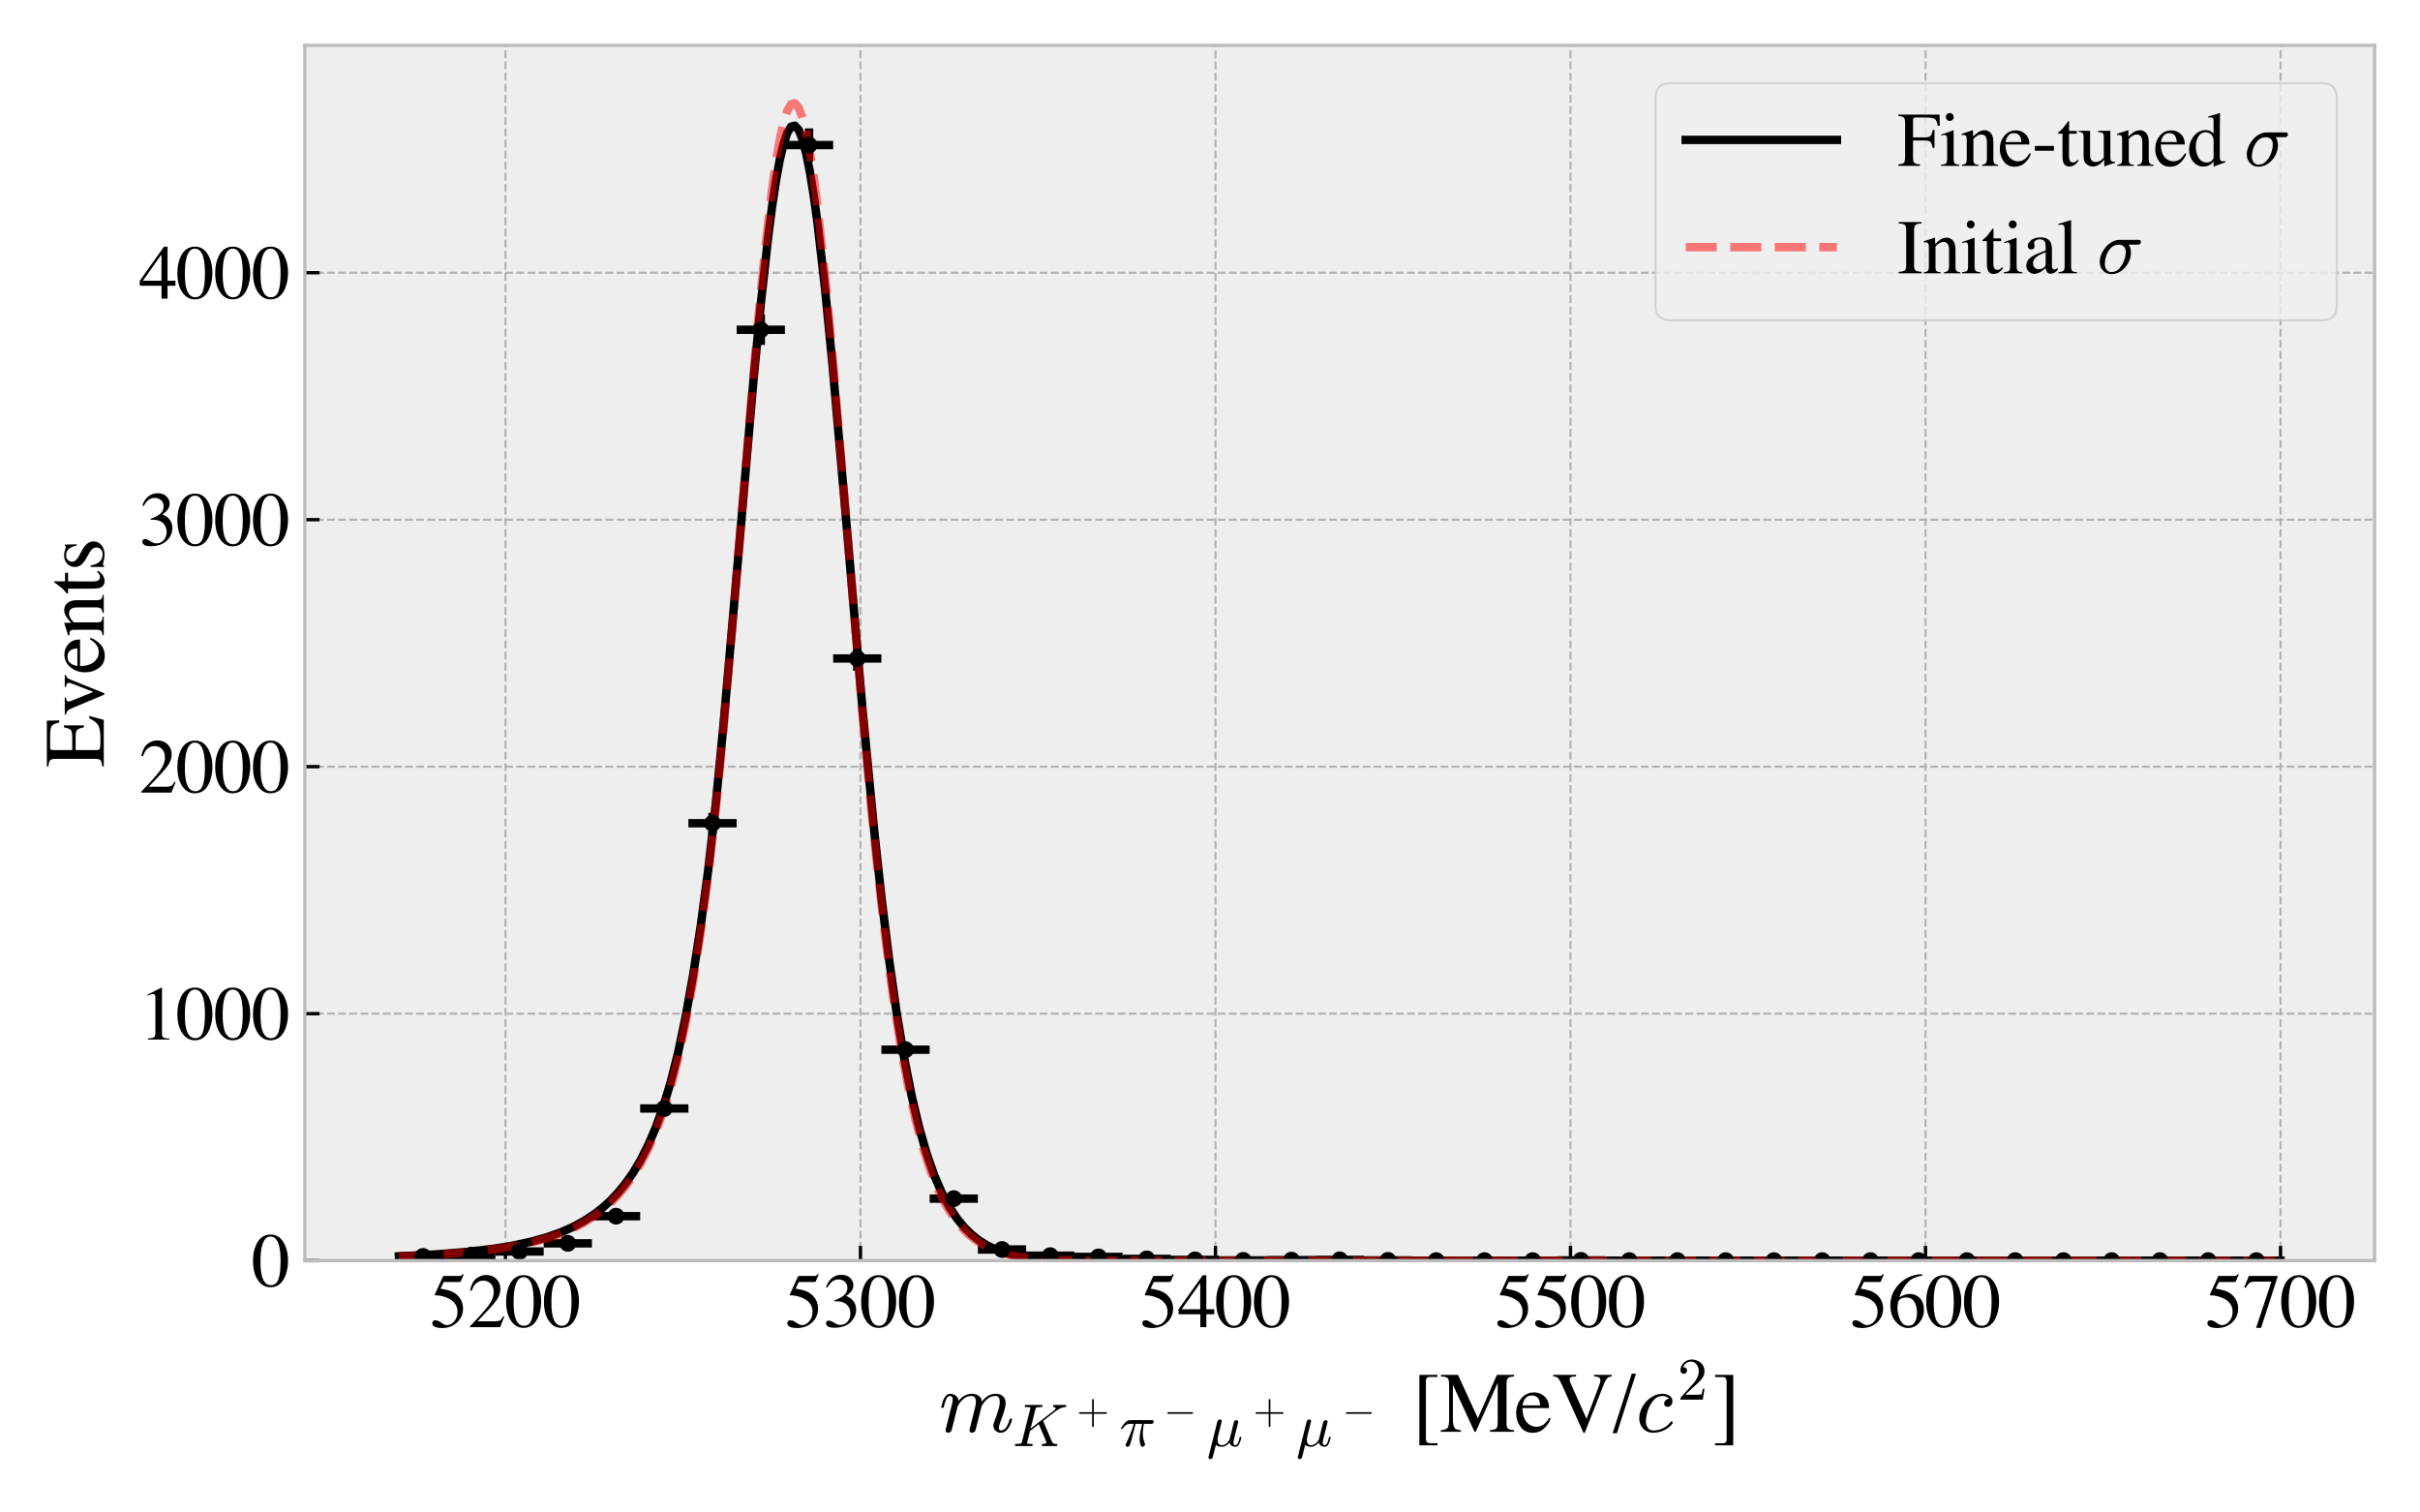 <?xml version="1.0" encoding="utf-8" standalone="no"?>
<!DOCTYPE svg PUBLIC "-//W3C//DTD SVG 1.1//EN"
  "http://www.w3.org/Graphics/SVG/1.1/DTD/svg11.dtd">
<svg xmlns:xlink="http://www.w3.org/1999/xlink" width="576pt" height="360pt" viewBox="0 0 576 360" xmlns="http://www.w3.org/2000/svg" version="1.1">
 <defs>
  <style type="text/css">*{stroke-linejoin: round; stroke-linecap: butt}</style>
 </defs>
 <g id="figure_1">
  <g id="patch_1">
   <path d="M 0 360 
L 576 360 
L 576 0 
L 0 0 
z
" style="fill: #ffffff"/>
  </g>
  <g id="axes_1">
   <g id="patch_2">
    <path d="M 72.559 300.053 
L 565.2 300.053 
L 565.2 10.8 
L 72.559 10.8 
z
" style="fill: #eeeeee"/>
   </g>
   <g id="patch_3">
    <path d="M 100.693 300.053 
L 100.693 300.053 
L 100.693 299.053 
L 100.693 299.053 
z
" clip-path="url(#p2fd7cdeed3)" style="fill: #348abd"/>
   </g>
   <g id="patch_4">
    <path d="M 112.177 300.053 
L 112.177 300.053 
L 112.177 298.759 
L 112.177 298.759 
z
" clip-path="url(#p2fd7cdeed3)" style="fill: #348abd"/>
   </g>
   <g id="patch_5">
    <path d="M 123.66 300.053 
L 123.66 300.053 
L 123.66 297.878 
L 123.66 297.878 
z
" clip-path="url(#p2fd7cdeed3)" style="fill: #348abd"/>
   </g>
   <g id="patch_6">
    <path d="M 135.144 300.053 
L 135.144 300.053 
L 135.144 295.938 
L 135.144 295.938 
z
" clip-path="url(#p2fd7cdeed3)" style="fill: #348abd"/>
   </g>
   <g id="patch_7">
    <path d="M 146.627 300.053 
L 146.627 300.053 
L 146.627 289.472 
L 146.627 289.472 
z
" clip-path="url(#p2fd7cdeed3)" style="fill: #348abd"/>
   </g>
   <g id="patch_8">
    <path d="M 158.111 300.053 
L 158.111 300.053 
L 158.111 263.842 
L 158.111 263.842 
z
" clip-path="url(#p2fd7cdeed3)" style="fill: #348abd"/>
   </g>
   <g id="patch_9">
    <path d="M 169.594 300.053 
L 169.594 300.053 
L 169.594 195.946 
L 169.594 195.946 
z
" clip-path="url(#p2fd7cdeed3)" style="fill: #348abd"/>
   </g>
   <g id="patch_10">
    <path d="M 181.078 300.053 
L 181.078 300.053 
L 181.078 78.495 
L 181.078 78.495 
z
" clip-path="url(#p2fd7cdeed3)" style="fill: #348abd"/>
   </g>
   <g id="patch_11">
    <path d="M 192.561 300.053 
L 192.561 300.053 
L 192.561 34.524 
L 192.561 34.524 
z
" clip-path="url(#p2fd7cdeed3)" style="fill: #348abd"/>
   </g>
   <g id="patch_12">
    <path d="M 204.045 300.053 
L 204.045 300.053 
L 204.045 156.737 
L 204.045 156.737 
z
" clip-path="url(#p2fd7cdeed3)" style="fill: #348abd"/>
   </g>
   <g id="patch_13">
    <path d="M 215.528 300.053 
L 215.528 300.053 
L 215.528 249.851 
L 215.528 249.851 
z
" clip-path="url(#p2fd7cdeed3)" style="fill: #348abd"/>
   </g>
   <g id="patch_14">
    <path d="M 227.012 300.053 
L 227.012 300.053 
L 227.012 285.298 
L 227.012 285.298 
z
" clip-path="url(#p2fd7cdeed3)" style="fill: #348abd"/>
   </g>
   <g id="patch_15">
    <path d="M 238.495 300.053 
L 238.495 300.053 
L 238.495 297.407 
L 238.495 297.407 
z
" clip-path="url(#p2fd7cdeed3)" style="fill: #348abd"/>
   </g>
   <g id="patch_16">
    <path d="M 249.979 300.053 
L 249.979 300.053 
L 249.979 298.877 
L 249.979 298.877 
z
" clip-path="url(#p2fd7cdeed3)" style="fill: #348abd"/>
   </g>
   <g id="patch_17">
    <path d="M 261.462 300.053 
L 261.462 300.053 
L 261.462 299.171 
L 261.462 299.171 
z
" clip-path="url(#p2fd7cdeed3)" style="fill: #348abd"/>
   </g>
   <g id="patch_18">
    <path d="M 272.945 300.053 
L 272.945 300.053 
L 272.945 299.641 
L 272.945 299.641 
z
" clip-path="url(#p2fd7cdeed3)" style="fill: #348abd"/>
   </g>
   <g id="patch_19">
    <path d="M 284.429 300.053 
L 284.429 300.053 
L 284.429 299.876 
L 284.429 299.876 
z
" clip-path="url(#p2fd7cdeed3)" style="fill: #348abd"/>
   </g>
   <g id="patch_20">
    <path d="M 295.912 300.053 
L 295.912 300.053 
L 295.912 299.994 
L 295.912 299.994 
z
" clip-path="url(#p2fd7cdeed3)" style="fill: #348abd"/>
   </g>
   <g id="patch_21">
    <path d="M 307.396 300.053 
L 307.396 300.053 
L 307.396 299.935 
L 307.396 299.935 
z
" clip-path="url(#p2fd7cdeed3)" style="fill: #348abd"/>
   </g>
   <g id="patch_22">
    <path d="M 318.879 300.053 
L 318.879 300.053 
L 318.879 299.876 
L 318.879 299.876 
z
" clip-path="url(#p2fd7cdeed3)" style="fill: #348abd"/>
   </g>
   <g id="patch_23">
    <path d="M 330.363 300.053 
L 330.363 300.053 
L 330.363 299.994 
L 330.363 299.994 
z
" clip-path="url(#p2fd7cdeed3)" style="fill: #348abd"/>
   </g>
   <g id="patch_24">
    <path d="M 341.846 300.053 
L 341.846 300.053 
L 341.846 300.053 
L 341.846 300.053 
z
" clip-path="url(#p2fd7cdeed3)" style="fill: #348abd"/>
   </g>
   <g id="patch_25">
    <path d="M 353.33 300.053 
L 353.33 300.053 
L 353.33 300.053 
L 353.33 300.053 
z
" clip-path="url(#p2fd7cdeed3)" style="fill: #348abd"/>
   </g>
   <g id="patch_26">
    <path d="M 364.813 300.053 
L 364.813 300.053 
L 364.813 300.053 
L 364.813 300.053 
z
" clip-path="url(#p2fd7cdeed3)" style="fill: #348abd"/>
   </g>
   <g id="patch_27">
    <path d="M 376.297 300.053 
L 376.297 300.053 
L 376.297 299.994 
L 376.297 299.994 
z
" clip-path="url(#p2fd7cdeed3)" style="fill: #348abd"/>
   </g>
   <g id="patch_28">
    <path d="M 387.78 300.053 
L 387.78 300.053 
L 387.78 300.053 
L 387.78 300.053 
z
" clip-path="url(#p2fd7cdeed3)" style="fill: #348abd"/>
   </g>
   <g id="patch_29">
    <path d="M 399.264 300.053 
L 399.264 300.053 
L 399.264 300.053 
L 399.264 300.053 
z
" clip-path="url(#p2fd7cdeed3)" style="fill: #348abd"/>
   </g>
   <g id="patch_30">
    <path d="M 410.747 300.053 
L 410.747 300.053 
L 410.747 300.053 
L 410.747 300.053 
z
" clip-path="url(#p2fd7cdeed3)" style="fill: #348abd"/>
   </g>
   <g id="patch_31">
    <path d="M 422.231 300.053 
L 422.231 300.053 
L 422.231 300.053 
L 422.231 300.053 
z
" clip-path="url(#p2fd7cdeed3)" style="fill: #348abd"/>
   </g>
   <g id="patch_32">
    <path d="M 433.714 300.053 
L 433.714 300.053 
L 433.714 300.053 
L 433.714 300.053 
z
" clip-path="url(#p2fd7cdeed3)" style="fill: #348abd"/>
   </g>
   <g id="patch_33">
    <path d="M 445.198 300.053 
L 445.198 300.053 
L 445.198 300.053 
L 445.198 300.053 
z
" clip-path="url(#p2fd7cdeed3)" style="fill: #348abd"/>
   </g>
   <g id="patch_34">
    <path d="M 456.681 300.053 
L 456.681 300.053 
L 456.681 300.053 
L 456.681 300.053 
z
" clip-path="url(#p2fd7cdeed3)" style="fill: #348abd"/>
   </g>
   <g id="patch_35">
    <path d="M 468.165 300.053 
L 468.165 300.053 
L 468.165 300.053 
L 468.165 300.053 
z
" clip-path="url(#p2fd7cdeed3)" style="fill: #348abd"/>
   </g>
   <g id="patch_36">
    <path d="M 479.648 300.053 
L 479.648 300.053 
L 479.648 300.053 
L 479.648 300.053 
z
" clip-path="url(#p2fd7cdeed3)" style="fill: #348abd"/>
   </g>
   <g id="patch_37">
    <path d="M 491.132 300.053 
L 491.132 300.053 
L 491.132 300.053 
L 491.132 300.053 
z
" clip-path="url(#p2fd7cdeed3)" style="fill: #348abd"/>
   </g>
   <g id="patch_38">
    <path d="M 502.615 300.053 
L 502.615 300.053 
L 502.615 300.053 
L 502.615 300.053 
z
" clip-path="url(#p2fd7cdeed3)" style="fill: #348abd"/>
   </g>
   <g id="patch_39">
    <path d="M 514.099 300.053 
L 514.099 300.053 
L 514.099 300.053 
L 514.099 300.053 
z
" clip-path="url(#p2fd7cdeed3)" style="fill: #348abd"/>
   </g>
   <g id="patch_40">
    <path d="M 525.582 300.053 
L 525.582 300.053 
L 525.582 300.053 
L 525.582 300.053 
z
" clip-path="url(#p2fd7cdeed3)" style="fill: #348abd"/>
   </g>
   <g id="patch_41">
    <path d="M 537.065 300.053 
L 537.065 300.053 
L 537.065 300.053 
L 537.065 300.053 
z
" clip-path="url(#p2fd7cdeed3)" style="fill: #348abd"/>
   </g>
   <g id="matplotlib.axis_1">
    <g id="xtick_1">
     <g id="line2d_1">
      <path d="M 120.302 300.053 
L 120.302 10.8 
" clip-path="url(#p2fd7cdeed3)" style="fill: none; stroke-dasharray: 1.85,0.8; stroke-dashoffset: 0; stroke: #b2b2b2; stroke-width: 0.5"/>
     </g>
     <g id="line2d_2">
      <defs>
       <path id="mb745b18970" d="M 0 0 
L 0 -3.5 
" style="stroke: #000000; stroke-width: 0.8"/>
      </defs>
      <g>
       <use xlink:href="#mb745b18970" x="120.302" y="300.053" style="stroke: #000000; stroke-width: 0.8"/>
      </g>
     </g>
     <g id="text_1">
      <!-- 5200 -->
      <g transform="translate(102.302 315.894)scale(0.18 -0.18)">
       <defs>
        <path id="Times-Roman-35" d="M 478 572 
Q 656 572 945 370 
Q 1234 169 1391 169 
Q 1750 169 2019 486 
Q 2288 803 2288 1266 
Q 2288 2075 1425 2431 
Q 947 2628 534 2628 
Q 466 2628 448 2633 
Q 431 2638 406 2666 
Q 413 2691 417 2708 
Q 422 2725 428 2741 
L 1109 4234 
L 2450 4234 
Q 2550 4234 2604 4268 
Q 2659 4303 2747 4397 
L 2797 4353 
L 2553 3775 
Q 2541 3747 2484 3739 
Q 2428 3731 2363 3731 
L 1153 3731 
L 888 3184 
Q 1400 3097 1638 3019 
Q 2028 2888 2291 2631 
Q 2516 2409 2631 2132 
Q 2747 1856 2747 1547 
Q 2747 856 2255 393 
Q 1763 -69 1009 -69 
Q 703 -69 516 -9 
Q 203 88 203 338 
Q 203 431 270 501 
Q 338 572 478 572 
z
" transform="scale(0.016)"/>
        <path id="Times-Roman-32" d="M 191 72 
Q 1334 1259 1743 1815 
Q 2153 2372 2153 2900 
Q 2153 3363 1903 3605 
Q 1653 3847 1306 3847 
Q 878 3847 613 3534 
Q 466 3363 331 3006 
L 197 3034 
Q 353 3753 726 4033 
Q 1100 4313 1528 4313 
Q 2056 4313 2382 3980 
Q 2709 3647 2709 3166 
Q 2709 2653 2356 2178 
Q 2003 1703 822 488 
L 2256 488 
Q 2556 488 2678 559 
Q 2800 631 2953 909 
L 3034 872 
L 2688 0 
L 191 0 
L 191 72 
z
" transform="scale(0.016)"/>
        <path id="Times-Roman-30" d="M 1531 116 
Q 1991 116 2162 619 
Q 2334 1122 2334 2075 
Q 2334 2834 2231 3288 
Q 2038 4131 1506 4131 
Q 975 4131 778 3263 
Q 675 2800 675 2044 
Q 675 1334 781 909 
Q 981 116 1531 116 
z
M 1522 4300 
Q 2241 4300 2638 3547 
Q 2953 2938 2953 2147 
Q 2953 1525 2759 975 
Q 2394 -59 1494 -59 
Q 878 -59 481 500 
Q 56 1097 56 2122 
Q 56 2928 341 3509 
Q 725 4300 1522 4300 
z
" transform="scale(0.016)"/>
       </defs>
       <use xlink:href="#Times-Roman-35"/>
       <use xlink:href="#Times-Roman-32" x="50"/>
       <use xlink:href="#Times-Roman-30" x="100"/>
       <use xlink:href="#Times-Roman-30" x="150"/>
      </g>
     </g>
    </g>
    <g id="xtick_2">
     <g id="line2d_3">
      <path d="M 204.803 300.053 
L 204.803 10.8 
" clip-path="url(#p2fd7cdeed3)" style="fill: none; stroke-dasharray: 1.85,0.8; stroke-dashoffset: 0; stroke: #b2b2b2; stroke-width: 0.5"/>
     </g>
     <g id="line2d_4">
      <g>
       <use xlink:href="#mb745b18970" x="204.803" y="300.053" style="stroke: #000000; stroke-width: 0.8"/>
      </g>
     </g>
     <g id="text_2">
      <!-- 5300 -->
      <g transform="translate(186.803 315.894)scale(0.18 -0.18)">
       <defs>
        <path id="Times-Roman-33" d="M 497 544 
Q 669 544 951 366 
Q 1234 188 1431 188 
Q 1869 188 2081 483 
Q 2294 778 2294 1125 
Q 2294 1459 2122 1713 
Q 1831 2141 1141 2141 
Q 1100 2141 1062 2139 
Q 1025 2138 975 2131 
L 969 2213 
Q 1469 2394 1756 2628 
Q 2044 2863 2044 3247 
Q 2044 3588 1817 3766 
Q 1591 3944 1300 3944 
Q 956 3944 694 3691 
Q 550 3553 384 3266 
L 288 3288 
Q 413 3763 753 4047 
Q 1094 4331 1541 4331 
Q 2019 4331 2280 4068 
Q 2541 3806 2541 3463 
Q 2541 3159 2325 2906 
Q 2203 2763 1947 2584 
Q 2247 2456 2428 2284 
Q 2769 1956 2769 1453 
Q 2769 859 2301 406 
Q 1834 -47 972 -47 
Q 588 -47 433 67 
Q 278 181 278 313 
Q 278 394 329 469 
Q 381 544 497 544 
z
" transform="scale(0.016)"/>
       </defs>
       <use xlink:href="#Times-Roman-35"/>
       <use xlink:href="#Times-Roman-33" x="50"/>
       <use xlink:href="#Times-Roman-30" x="100"/>
       <use xlink:href="#Times-Roman-30" x="150"/>
      </g>
     </g>
    </g>
    <g id="xtick_3">
     <g id="line2d_5">
      <path d="M 289.304 300.053 
L 289.304 10.8 
" clip-path="url(#p2fd7cdeed3)" style="fill: none; stroke-dasharray: 1.85,0.8; stroke-dashoffset: 0; stroke: #b2b2b2; stroke-width: 0.5"/>
     </g>
     <g id="line2d_6">
      <g>
       <use xlink:href="#mb745b18970" x="289.304" y="300.053" style="stroke: #000000; stroke-width: 0.8"/>
      </g>
     </g>
     <g id="text_3">
      <!-- 5400 -->
      <g transform="translate(271.304 315.894)scale(0.18 -0.18)">
       <defs>
        <path id="Times-Roman-34" d="M 1866 3650 
L 331 1481 
L 1866 1481 
L 1866 3650 
z
M 2072 4294 
L 2369 4294 
L 2369 1481 
L 3022 1481 
L 3022 1066 
L 2369 1066 
L 2369 0 
L 1872 0 
L 1872 1066 
L 72 1066 
L 72 1481 
L 2072 4294 
z
" transform="scale(0.016)"/>
       </defs>
       <use xlink:href="#Times-Roman-35"/>
       <use xlink:href="#Times-Roman-34" x="50"/>
       <use xlink:href="#Times-Roman-30" x="100"/>
       <use xlink:href="#Times-Roman-30" x="150"/>
      </g>
     </g>
    </g>
    <g id="xtick_4">
     <g id="line2d_7">
      <path d="M 373.805 300.053 
L 373.805 10.8 
" clip-path="url(#p2fd7cdeed3)" style="fill: none; stroke-dasharray: 1.85,0.8; stroke-dashoffset: 0; stroke: #b2b2b2; stroke-width: 0.5"/>
     </g>
     <g id="line2d_8">
      <g>
       <use xlink:href="#mb745b18970" x="373.805" y="300.053" style="stroke: #000000; stroke-width: 0.8"/>
      </g>
     </g>
     <g id="text_4">
      <!-- 5500 -->
      <g transform="translate(355.805 315.894)scale(0.18 -0.18)">
       <use xlink:href="#Times-Roman-35"/>
       <use xlink:href="#Times-Roman-35" x="50"/>
       <use xlink:href="#Times-Roman-30" x="100"/>
       <use xlink:href="#Times-Roman-30" x="150"/>
      </g>
     </g>
    </g>
    <g id="xtick_5">
     <g id="line2d_9">
      <path d="M 458.306 300.053 
L 458.306 10.8 
" clip-path="url(#p2fd7cdeed3)" style="fill: none; stroke-dasharray: 1.85,0.8; stroke-dashoffset: 0; stroke: #b2b2b2; stroke-width: 0.5"/>
     </g>
     <g id="line2d_10">
      <g>
       <use xlink:href="#mb745b18970" x="458.306" y="300.053" style="stroke: #000000; stroke-width: 0.8"/>
      </g>
     </g>
     <g id="text_5">
      <!-- 5600 -->
      <g transform="translate(440.306 315.894)scale(0.18 -0.18)">
       <defs>
        <path id="Times-Roman-36" d="M 2994 1422 
Q 2994 850 2626 390 
Q 2259 -69 1672 -69 
Q 1122 -69 670 447 
Q 219 963 219 1819 
Q 219 2922 1094 3713 
Q 1875 4375 2850 4375 
L 2866 4272 
Q 2475 4200 2192 4076 
Q 1909 3953 1688 3731 
Q 1459 3506 1259 3159 
Q 1059 2813 984 2472 
Q 1178 2591 1319 2647 
Q 1569 2747 1822 2747 
Q 2319 2747 2656 2403 
Q 2994 2059 2994 1422 
z
M 2422 1181 
Q 2422 1597 2291 1919 
Q 2072 2456 1547 2456 
Q 1063 2456 903 2169 
Q 809 2000 809 1606 
Q 809 1097 1026 609 
Q 1244 122 1713 122 
Q 2084 122 2253 439 
Q 2422 756 2422 1181 
z
" transform="scale(0.016)"/>
       </defs>
       <use xlink:href="#Times-Roman-35"/>
       <use xlink:href="#Times-Roman-36" x="50"/>
       <use xlink:href="#Times-Roman-30" x="100"/>
       <use xlink:href="#Times-Roman-30" x="150"/>
      </g>
     </g>
    </g>
    <g id="xtick_6">
     <g id="line2d_11">
      <path d="M 542.807 300.053 
L 542.807 10.8 
" clip-path="url(#p2fd7cdeed3)" style="fill: none; stroke-dasharray: 1.85,0.8; stroke-dashoffset: 0; stroke: #b2b2b2; stroke-width: 0.5"/>
     </g>
     <g id="line2d_12">
      <g>
       <use xlink:href="#mb745b18970" x="542.807" y="300.053" style="stroke: #000000; stroke-width: 0.8"/>
      </g>
     </g>
     <g id="text_6">
      <!-- 5700 -->
      <g transform="translate(524.807 315.894)scale(0.18 -0.18)">
       <defs>
        <path id="Times-Roman-37" d="M 2872 4234 
L 2872 4131 
L 1516 -59 
L 1103 -59 
L 2369 3763 
L 1006 3763 
Q 703 3763 570 3663 
Q 438 3563 234 3244 
L 125 3294 
Q 328 3794 376 3911 
Q 425 4028 503 4234 
L 2872 4234 
z
" transform="scale(0.016)"/>
       </defs>
       <use xlink:href="#Times-Roman-35"/>
       <use xlink:href="#Times-Roman-37" x="50"/>
       <use xlink:href="#Times-Roman-30" x="100"/>
       <use xlink:href="#Times-Roman-30" x="150"/>
      </g>
     </g>
    </g>
    <g id="text_7">
     <!-- $m_{K^+ \pi^- \mu^+ \mu^-}$ [MeV/$c^2$] -->
     <g transform="translate(223.479 340.815)scale(0.2 -0.2)">
      <defs>
       <path id="Cmmi10-6d" d="M 494 109 
Q 494 147 500 166 
L 978 2075 
Q 1025 2253 1025 2388 
Q 1025 2663 838 2663 
Q 638 2663 541 2423 
Q 444 2184 353 1819 
Q 353 1800 334 1789 
Q 316 1778 300 1778 
L 225 1778 
Q 203 1778 187 1801 
Q 172 1825 172 1844 
Q 241 2122 305 2315 
Q 369 2509 505 2668 
Q 641 2828 844 2828 
Q 1084 2828 1268 2676 
Q 1453 2525 1453 2291 
Q 1644 2541 1900 2684 
Q 2156 2828 2444 2828 
Q 2747 2828 2967 2673 
Q 3188 2519 3188 2234 
Q 3384 2513 3648 2670 
Q 3913 2828 4225 2828 
Q 4556 2828 4757 2648 
Q 4959 2469 4959 2138 
Q 4959 1875 4842 1503 
Q 4725 1131 4550 672 
Q 4459 450 4459 288 
Q 4459 97 4609 97 
Q 4859 97 5025 365 
Q 5191 634 5259 941 
Q 5278 978 5313 978 
L 5388 978 
Q 5413 978 5430 961 
Q 5447 944 5447 922 
Q 5447 916 5441 903 
Q 5353 541 5136 234 
Q 4919 -72 4594 -72 
Q 4369 -72 4209 83 
Q 4050 238 4050 459 
Q 4050 572 4103 709 
Q 4284 1191 4404 1569 
Q 4525 1947 4525 2234 
Q 4525 2413 4453 2538 
Q 4381 2663 4213 2663 
Q 3863 2663 3606 2448 
Q 3350 2234 3163 1881 
Q 3150 1819 3144 1784 
L 2731 141 
Q 2709 53 2632 -9 
Q 2556 -72 2463 -72 
Q 2388 -72 2330 -22 
Q 2272 28 2272 109 
Q 2272 147 2278 166 
L 2688 1797 
Q 2753 2059 2753 2234 
Q 2753 2413 2679 2538 
Q 2606 2663 2431 2663 
Q 2197 2663 2000 2559 
Q 1803 2456 1656 2286 
Q 1509 2116 1388 1881 
L 953 141 
Q 931 53 854 -9 
Q 778 -72 684 -72 
Q 606 -72 550 -22 
Q 494 28 494 109 
z
" transform="scale(0.016)"/>
       <path id="Cmmi10-4b" d="M 300 0 
Q 238 0 238 84 
Q 241 100 250 139 
Q 259 178 276 201 
Q 294 225 319 225 
Q 709 225 863 269 
Q 947 297 984 441 
L 1863 3956 
Q 1875 4019 1875 4044 
Q 1875 4113 1797 4122 
Q 1678 4147 1338 4147 
Q 1275 4147 1275 4231 
Q 1297 4313 1309 4342 
Q 1322 4372 1381 4372 
L 3103 4372 
Q 3169 4372 3169 4288 
Q 3166 4272 3156 4234 
Q 3147 4197 3131 4172 
Q 3116 4147 3084 4147 
Q 2694 4147 2541 4103 
Q 2456 4072 2419 3928 
L 1900 1856 
L 4409 3794 
Q 4416 3806 4489 3879 
Q 4563 3953 4563 4025 
Q 4563 4147 4347 4147 
Q 4281 4147 4281 4231 
Q 4294 4281 4301 4309 
Q 4309 4338 4329 4355 
Q 4350 4372 4391 4372 
L 5631 4372 
Q 5666 4372 5681 4347 
Q 5697 4322 5697 4288 
Q 5694 4272 5683 4231 
Q 5672 4191 5655 4169 
Q 5638 4147 5606 4147 
Q 5138 4147 4581 3713 
Q 4578 3709 4572 3707 
Q 4566 3706 4559 3704 
Q 4553 3703 4550 3700 
L 3231 2675 
L 4191 428 
Q 4278 288 4378 256 
Q 4478 225 4684 225 
Q 4750 225 4750 141 
Q 4731 66 4712 33 
Q 4694 0 4641 0 
L 3156 0 
Q 3097 0 3097 84 
Q 3106 150 3118 187 
Q 3131 225 3181 225 
Q 3344 225 3458 258 
Q 3572 291 3572 409 
Q 3572 453 3566 475 
L 2772 2322 
L 1838 1600 
L 1544 416 
Q 1528 338 1528 325 
Q 1528 259 1606 250 
Q 1728 225 2069 225 
Q 2131 225 2131 141 
Q 2109 50 2096 25 
Q 2084 0 2022 0 
L 300 0 
z
" transform="scale(0.016)"/>
       <path id="Cmr10-2b" d="M 481 1472 
Q 428 1472 393 1512 
Q 359 1553 359 1600 
Q 359 1647 393 1687 
Q 428 1728 481 1728 
L 2363 1728 
L 2363 3616 
Q 2363 3666 2400 3698 
Q 2438 3731 2491 3731 
Q 2538 3731 2578 3698 
Q 2619 3666 2619 3616 
L 2619 1728 
L 4500 1728 
Q 4547 1728 4581 1687 
Q 4616 1647 4616 1600 
Q 4616 1553 4581 1512 
Q 4547 1472 4500 1472 
L 2619 1472 
L 2619 -416 
Q 2619 -466 2578 -498 
Q 2538 -531 2491 -531 
Q 2438 -531 2400 -498 
Q 2363 -466 2363 -416 
L 2363 1472 
L 481 1472 
z
" transform="scale(0.016)"/>
       <path id="Cmmi10-bc" d="M 647 109 
Q 647 144 672 213 
Q 850 584 1004 942 
Q 1159 1300 1282 1639 
Q 1406 1978 1509 2363 
L 1100 2363 
Q 866 2363 662 2216 
Q 459 2069 325 1844 
Q 313 1819 288 1819 
L 213 1819 
Q 153 1819 153 1881 
Q 153 1894 166 1919 
Q 375 2275 614 2517 
Q 853 2759 1153 2759 
L 3475 2759 
Q 3541 2759 3587 2715 
Q 3634 2672 3634 2597 
Q 3634 2503 3567 2433 
Q 3500 2363 3406 2363 
L 2591 2363 
Q 2488 1859 2478 1381 
Q 2478 766 2694 269 
Q 2713 231 2713 191 
Q 2713 122 2672 62 
Q 2631 3 2567 -34 
Q 2503 -72 2431 -72 
Q 2263 -72 2200 203 
Q 2138 478 2138 738 
Q 2138 1103 2200 1442 
Q 2263 1781 2400 2363 
L 1703 2363 
Q 1197 313 1094 103 
Q 1003 -72 844 -72 
Q 766 -72 706 -20 
Q 647 31 647 109 
z
" transform="scale(0.016)"/>
       <path id="Cmsy10-a1" d="M 653 1472 
Q 600 1472 565 1512 
Q 531 1553 531 1600 
Q 531 1647 565 1687 
Q 600 1728 653 1728 
L 4325 1728 
Q 4375 1728 4408 1687 
Q 4441 1647 4441 1600 
Q 4441 1553 4408 1512 
Q 4375 1472 4325 1472 
L 653 1472 
z
" transform="scale(0.016)"/>
       <path id="Cmmi10-b9" d="M 178 -1203 
Q 178 -1166 184 -1153 
L 1125 2625 
Q 1153 2716 1226 2772 
Q 1300 2828 1394 2828 
Q 1475 2828 1531 2779 
Q 1588 2731 1588 2650 
Q 1588 2631 1586 2620 
Q 1584 2609 1581 2597 
L 1203 1100 
Q 1141 834 1141 641 
Q 1141 403 1253 250 
Q 1366 97 1594 97 
Q 2059 97 2413 678 
Q 2416 684 2417 687 
Q 2419 691 2419 697 
L 2881 2553 
Q 2903 2638 2981 2698 
Q 3059 2759 3150 2759 
Q 3225 2759 3283 2709 
Q 3341 2659 3341 2578 
Q 3341 2541 3334 2528 
L 2875 684 
Q 2828 503 2828 372 
Q 2828 97 3016 97 
Q 3216 97 3317 344 
Q 3419 591 3494 941 
Q 3506 978 3547 978 
L 3622 978 
Q 3647 978 3664 958 
Q 3681 938 3681 916 
Q 3569 469 3436 198 
Q 3303 -72 3003 -72 
Q 2791 -72 2627 50 
Q 2463 172 2413 378 
Q 2253 178 2039 53 
Q 1825 -72 1588 -72 
Q 1188 -72 959 116 
L 634 -1178 
Q 616 -1269 541 -1325 
Q 466 -1381 372 -1381 
Q 294 -1381 236 -1332 
Q 178 -1284 178 -1203 
z
" transform="scale(0.016)"/>
       <path id="Times-Roman-20" transform="scale(0.016)"/>
       <path id="Times-Roman-5b" d="M 563 4234 
L 1909 4234 
L 1909 4081 
L 1341 4081 
Q 1153 4081 1088 3963 
Q 1050 3900 1050 3791 
L 1050 -513 
Q 1050 -656 1091 -725 
Q 1159 -847 1363 -847 
L 1909 -847 
L 1909 -1009 
L 563 -1009 
L 563 4234 
z
" transform="scale(0.016)"/>
       <path id="Times-Roman-4d" d="M 72 116 
Q 469 156 581 295 
Q 694 434 694 941 
L 694 3541 
Q 694 3888 584 3992 
Q 475 4097 88 4116 
L 88 4234 
L 1353 4234 
L 2834 1006 
L 4250 4234 
L 5525 4234 
L 5525 4116 
Q 5169 4091 5066 3986 
Q 4963 3881 4963 3541 
L 4963 694 
Q 4963 344 5066 245 
Q 5169 147 5525 116 
L 5525 0 
L 3731 0 
L 3731 116 
Q 4119 147 4214 255 
Q 4309 363 4309 769 
L 4309 3644 
L 2672 0 
L 2584 0 
L 975 3494 
L 975 941 
Q 975 416 1128 256 
Q 1228 153 1575 116 
L 1575 0 
L 72 0 
L 72 116 
z
" transform="scale(0.016)"/>
       <path id="Times-Roman-65" d="M 1466 2931 
Q 1906 2931 2237 2626 
Q 2569 2322 2569 1763 
L 584 1763 
Q 616 1038 912 706 
Q 1209 375 1616 375 
Q 1944 375 2169 547 
Q 2394 719 2584 1034 
L 2694 997 
Q 2566 600 2214 262 
Q 1863 -75 1353 -75 
Q 766 -75 445 369 
Q 125 813 125 1391 
Q 125 2019 497 2475 
Q 869 2931 1466 2931 
z
M 1284 2703 
Q 928 2703 741 2388 
Q 641 2219 597 1963 
L 1916 1963 
Q 1881 2275 1797 2428 
Q 1644 2703 1284 2703 
z
M 1425 2931 
L 1425 2931 
z
" transform="scale(0.016)"/>
       <path id="Times-Roman-56" d="M 1806 4234 
L 1806 4116 
Q 1566 4113 1478 4084 
Q 1325 4034 1325 3881 
Q 1325 3803 1379 3662 
Q 1434 3522 1584 3191 
L 2584 963 
L 3494 3375 
Q 3553 3534 3584 3643 
Q 3616 3753 3616 3822 
Q 3616 4006 3456 4072 
Q 3363 4109 3147 4116 
L 3147 4234 
L 4456 4234 
L 4456 4125 
Q 4253 4097 4156 4016 
Q 4009 3894 3866 3525 
L 2450 -75 
L 2353 -75 
L 775 3444 
Q 575 3891 454 4000 
Q 334 4109 103 4125 
L 103 4234 
L 1806 4234 
z
" transform="scale(0.016)"/>
       <path id="Times-Roman-2f" d="M 1434 4325 
L 1747 4325 
L 331 -106 
L 13 -106 
L 1434 4325 
z
" transform="scale(0.016)"/>
       <path id="Cmmi10-63" d="M 750 763 
Q 750 484 892 290 
Q 1034 97 1300 97 
Q 1681 97 2032 272 
Q 2384 447 2606 756 
Q 2625 775 2656 775 
Q 2688 775 2720 739 
Q 2753 703 2753 672 
Q 2753 647 2741 634 
Q 2506 306 2109 117 
Q 1713 -72 1288 -72 
Q 981 -72 747 73 
Q 513 219 384 462 
Q 256 706 256 1013 
Q 256 1444 497 1869 
Q 738 2294 1138 2561 
Q 1538 2828 1978 2828 
Q 2266 2828 2495 2689 
Q 2725 2550 2725 2278 
Q 2725 2103 2623 1979 
Q 2522 1856 2350 1856 
Q 2247 1856 2176 1920 
Q 2106 1984 2106 2088 
Q 2106 2238 2215 2344 
Q 2325 2450 2472 2450 
L 2484 2450 
Q 2409 2559 2267 2611 
Q 2125 2663 1972 2663 
Q 1597 2663 1315 2342 
Q 1034 2022 892 1576 
Q 750 1131 750 763 
z
" transform="scale(0.016)"/>
       <path id="Cmr10-32" d="M 319 0 
L 319 172 
Q 319 188 331 206 
L 1325 1306 
Q 1550 1550 1690 1715 
Q 1831 1881 1968 2097 
Q 2106 2313 2186 2536 
Q 2266 2759 2266 3009 
Q 2266 3272 2169 3511 
Q 2072 3750 1880 3894 
Q 1688 4038 1416 4038 
Q 1138 4038 916 3870 
Q 694 3703 603 3438 
Q 628 3444 672 3444 
Q 816 3444 917 3347 
Q 1019 3250 1019 3097 
Q 1019 2950 917 2848 
Q 816 2747 672 2747 
Q 522 2747 420 2851 
Q 319 2956 319 3097 
Q 319 3338 409 3548 
Q 500 3759 670 3923 
Q 841 4088 1055 4175 
Q 1269 4263 1509 4263 
Q 1875 4263 2190 4108 
Q 2506 3953 2690 3670 
Q 2875 3388 2875 3009 
Q 2875 2731 2753 2481 
Q 2631 2231 2440 2026 
Q 2250 1822 1953 1562 
Q 1656 1303 1563 1216 
L 838 519 
L 1453 519 
Q 1906 519 2211 526 
Q 2516 534 2534 550 
Q 2609 631 2688 1141 
L 2875 1141 
L 2694 0 
L 319 0 
z
" transform="scale(0.016)"/>
       <path id="Times-Roman-5d" d="M 1563 -1009 
L 213 -1009 
L 213 -853 
L 784 -853 
Q 969 -853 1038 -738 
Q 1072 -675 1072 -566 
L 1072 3741 
Q 1072 3894 1011 3983 
Q 950 4072 763 4072 
L 213 4072 
L 213 4234 
L 1563 4234 
L 1563 -1009 
z
" transform="scale(0.016)"/>
      </defs>
      <use xlink:href="#Cmmi10-6d" transform="translate(0 0.109)"/>
      <use xlink:href="#Cmmi10-4b" transform="translate(87.793 -16.897)scale(0.7)"/>
      <use xlink:href="#Cmr10-2b" transform="translate(163.794 9.888)scale(0.49)"/>
      <use xlink:href="#Cmmi10-bc" transform="translate(214.928 -16.897)scale(0.7)"/>
      <use xlink:href="#Cmsy10-a1" transform="translate(267.673 9.888)scale(0.49)"/>
      <use xlink:href="#Cmmi10-b9" transform="translate(318.807 -16.897)scale(0.7)"/>
      <use xlink:href="#Cmr10-2b" transform="translate(373.966 9.888)scale(0.49)"/>
      <use xlink:href="#Cmmi10-b9" transform="translate(425.1 -16.897)scale(0.7)"/>
      <use xlink:href="#Cmsy10-a1" transform="translate(480.259 9.888)scale(0.49)"/>
      <use xlink:href="#Times-Roman-20" transform="translate(537.771 0.109)"/>
      <use xlink:href="#Times-Roman-5b" transform="translate(562.771 0.109)"/>
      <use xlink:href="#Times-Roman-4d" transform="translate(596.071 0.109)"/>
      <use xlink:href="#Times-Roman-65" transform="translate(684.987 0.109)"/>
      <use xlink:href="#Times-Roman-56" transform="translate(729.372 0.109)"/>
      <use xlink:href="#Times-Roman-2f" transform="translate(801.589 0.109)"/>
      <use xlink:href="#Cmmi10-63" transform="translate(829.372 0.109)"/>
      <use xlink:href="#Cmr10-32" transform="translate(878.888 38.373)scale(0.7)"/>
      <use xlink:href="#Times-Roman-5d" transform="translate(920.266 0.109)"/>
     </g>
    </g>
   </g>
   <g id="matplotlib.axis_2">
    <g id="ytick_1">
     <g id="line2d_13">
      <path d="M 72.559 300.053 
L 565.2 300.053 
" clip-path="url(#p2fd7cdeed3)" style="fill: none; stroke-dasharray: 1.85,0.8; stroke-dashoffset: 0; stroke: #b2b2b2; stroke-width: 0.5"/>
     </g>
     <g id="line2d_14">
      <defs>
       <path id="mbd517ea659" d="M 0 0 
L 3.5 0 
" style="stroke: #000000; stroke-width: 0.8"/>
      </defs>
      <g>
       <use xlink:href="#mbd517ea659" x="72.559" y="300.053" style="stroke: #000000; stroke-width: 0.8"/>
      </g>
     </g>
     <g id="text_8">
      <!-- 0 -->
      <g transform="translate(60.059 306.223)scale(0.18 -0.18)">
       <use xlink:href="#Times-Roman-30"/>
      </g>
     </g>
    </g>
    <g id="ytick_2">
     <g id="line2d_15">
      <path d="M 72.559 241.268 
L 565.2 241.268 
" clip-path="url(#p2fd7cdeed3)" style="fill: none; stroke-dasharray: 1.85,0.8; stroke-dashoffset: 0; stroke: #b2b2b2; stroke-width: 0.5"/>
     </g>
     <g id="line2d_16">
      <g>
       <use xlink:href="#mbd517ea659" x="72.559" y="241.268" style="stroke: #000000; stroke-width: 0.8"/>
      </g>
     </g>
     <g id="text_9">
      <!-- 1000 -->
      <g transform="translate(33.059 247.439)scale(0.18 -0.18)">
       <defs>
        <path id="Times-Roman-31" d="M 1894 4294 
Q 1906 4278 1907 4270 
Q 1909 4263 1909 4234 
L 1909 472 
Q 1909 231 2037 165 
Q 2166 100 2516 88 
L 2516 0 
L 753 0 
L 753 94 
Q 1131 113 1247 197 
Q 1363 281 1363 563 
L 1363 3456 
Q 1363 3606 1325 3684 
Q 1288 3763 1163 3763 
Q 1081 3763 951 3717 
Q 822 3672 709 3622 
L 709 3709 
L 1856 4294 
L 1894 4294 
z
" transform="scale(0.016)"/>
       </defs>
       <use xlink:href="#Times-Roman-31"/>
       <use xlink:href="#Times-Roman-30" x="50"/>
       <use xlink:href="#Times-Roman-30" x="100"/>
       <use xlink:href="#Times-Roman-30" x="150"/>
      </g>
     </g>
    </g>
    <g id="ytick_3">
     <g id="line2d_17">
      <path d="M 72.559 182.484 
L 565.2 182.484 
" clip-path="url(#p2fd7cdeed3)" style="fill: none; stroke-dasharray: 1.85,0.8; stroke-dashoffset: 0; stroke: #b2b2b2; stroke-width: 0.5"/>
     </g>
     <g id="line2d_18">
      <g>
       <use xlink:href="#mbd517ea659" x="72.559" y="182.484" style="stroke: #000000; stroke-width: 0.8"/>
      </g>
     </g>
     <g id="text_10">
      <!-- 2000 -->
      <g transform="translate(33.059 188.655)scale(0.18 -0.18)">
       <use xlink:href="#Times-Roman-32"/>
       <use xlink:href="#Times-Roman-30" x="50"/>
       <use xlink:href="#Times-Roman-30" x="100"/>
       <use xlink:href="#Times-Roman-30" x="150"/>
      </g>
     </g>
    </g>
    <g id="ytick_4">
     <g id="line2d_19">
      <path d="M 72.559 123.7 
L 565.2 123.7 
" clip-path="url(#p2fd7cdeed3)" style="fill: none; stroke-dasharray: 1.85,0.8; stroke-dashoffset: 0; stroke: #b2b2b2; stroke-width: 0.5"/>
     </g>
     <g id="line2d_20">
      <g>
       <use xlink:href="#mbd517ea659" x="72.559" y="123.7" style="stroke: #000000; stroke-width: 0.8"/>
      </g>
     </g>
     <g id="text_11">
      <!-- 3000 -->
      <g transform="translate(33.059 129.871)scale(0.18 -0.18)">
       <use xlink:href="#Times-Roman-33"/>
       <use xlink:href="#Times-Roman-30" x="50"/>
       <use xlink:href="#Times-Roman-30" x="100"/>
       <use xlink:href="#Times-Roman-30" x="150"/>
      </g>
     </g>
    </g>
    <g id="ytick_5">
     <g id="line2d_21">
      <path d="M 72.559 64.916 
L 565.2 64.916 
" clip-path="url(#p2fd7cdeed3)" style="fill: none; stroke-dasharray: 1.85,0.8; stroke-dashoffset: 0; stroke: #b2b2b2; stroke-width: 0.5"/>
     </g>
     <g id="line2d_22">
      <g>
       <use xlink:href="#mbd517ea659" x="72.559" y="64.916" style="stroke: #000000; stroke-width: 0.8"/>
      </g>
     </g>
     <g id="text_12">
      <!-- 4000 -->
      <g transform="translate(33.059 71.086)scale(0.18 -0.18)">
       <use xlink:href="#Times-Roman-34"/>
       <use xlink:href="#Times-Roman-30" x="50"/>
       <use xlink:href="#Times-Roman-30" x="100"/>
       <use xlink:href="#Times-Roman-30" x="150"/>
      </g>
     </g>
    </g>
    <g id="text_13">
     <!-- Events -->
     <g transform="translate(24.703 182.644)rotate(-90)scale(0.2 -0.2)">
      <defs>
       <path id="Times-Roman-45" d="M 72 116 
Q 425 153 529 242 
Q 634 331 634 694 
L 634 3541 
Q 634 3881 531 3986 
Q 428 4091 72 4116 
L 72 4234 
L 3472 4234 
L 3494 3316 
L 3331 3316 
Q 3250 3741 3087 3866 
Q 2925 3991 2363 3991 
L 1494 3991 
Q 1353 3991 1320 3945 
Q 1288 3900 1288 3775 
L 1288 2347 
L 2272 2347 
Q 2681 2347 2793 2469 
Q 2906 2591 2975 2963 
L 3125 2963 
L 3125 1481 
L 2975 1481 
Q 2903 1853 2790 1973 
Q 2678 2094 2272 2094 
L 1288 2094 
L 1288 509 
Q 1288 319 1408 284 
Q 1528 250 2128 250 
Q 2778 250 3087 392 
Q 3397 534 3644 1081 
L 3822 1081 
L 3531 0 
L 72 0 
L 72 116 
z
M 1959 4234 
L 1959 4234 
z
" transform="scale(0.016)"/>
       <path id="Times-Roman-76" d="M 1375 2903 
L 1375 2806 
Q 1213 2788 1145 2756 
Q 1078 2725 1078 2619 
Q 1078 2569 1092 2523 
Q 1106 2478 1141 2391 
L 1791 775 
L 2353 2206 
Q 2394 2309 2430 2421 
Q 2466 2534 2466 2594 
Q 2466 2716 2350 2769 
Q 2281 2797 2163 2806 
L 2163 2903 
L 3050 2903 
L 3050 2806 
Q 2897 2794 2830 2705 
Q 2763 2616 2634 2294 
L 1731 44 
Q 1706 -16 1690 -37 
Q 1675 -59 1647 -59 
Q 1616 -59 1594 -23 
Q 1572 13 1547 66 
L 591 2353 
Q 475 2631 344 2731 
Q 266 2788 116 2806 
L 116 2903 
L 1375 2903 
z
" transform="scale(0.016)"/>
       <path id="Times-Roman-6e" d="M 116 88 
Q 338 116 427 198 
Q 516 281 516 569 
L 516 2153 
Q 516 2353 478 2434 
Q 419 2553 234 2553 
Q 206 2553 176 2550 
Q 147 2547 103 2541 
L 103 2650 
Q 231 2688 709 2844 
L 1003 2941 
Q 1025 2941 1029 2925 
Q 1034 2909 1034 2881 
L 1034 2422 
Q 1322 2691 1484 2791 
Q 1728 2944 1991 2944 
Q 2203 2944 2378 2822 
Q 2716 2584 2716 1975 
L 2716 516 
Q 2716 291 2806 191 
Q 2897 91 3109 88 
L 3109 0 
L 1775 0 
L 1775 88 
Q 2003 119 2093 214 
Q 2184 309 2184 628 
L 2184 1963 
Q 2184 2231 2084 2407 
Q 1984 2584 1716 2584 
Q 1531 2584 1341 2459 
Q 1234 2388 1066 2222 
L 1066 472 
Q 1066 247 1166 170 
Q 1266 94 1481 88 
L 1481 0 
L 116 0 
L 116 88 
z
M 1603 2944 
L 1603 2944 
z
" transform="scale(0.016)"/>
       <path id="Times-Roman-74" d="M 1628 2881 
L 1628 2656 
L 991 2656 
L 984 856 
Q 984 619 1025 497 
Q 1100 281 1319 281 
Q 1431 281 1514 334 
Q 1597 388 1703 503 
L 1784 434 
L 1716 341 
Q 1553 122 1372 31 
Q 1191 -59 1022 -59 
Q 653 -59 522 269 
Q 450 447 450 763 
L 450 2656 
L 109 2656 
Q 94 2666 86 2675 
Q 78 2684 78 2700 
Q 78 2731 92 2748 
Q 106 2766 181 2828 
Q 397 3006 492 3117 
Q 588 3228 941 3703 
Q 981 3703 989 3697 
Q 997 3691 997 3650 
L 997 2881 
L 1628 2881 
z
" transform="scale(0.016)"/>
       <path id="Times-Roman-73" d="M 331 984 
L 434 984 
Q 506 628 628 438 
Q 847 88 1269 88 
Q 1503 88 1639 217 
Q 1775 347 1775 553 
Q 1775 684 1697 806 
Q 1619 928 1422 1044 
L 1072 1244 
Q 688 1450 506 1659 
Q 325 1869 325 2153 
Q 325 2503 575 2728 
Q 825 2953 1203 2953 
Q 1369 2953 1567 2890 
Q 1766 2828 1791 2828 
Q 1847 2828 1872 2843 
Q 1897 2859 1916 2894 
L 1991 2894 
L 2013 2022 
L 1916 2022 
Q 1853 2325 1747 2494 
Q 1553 2806 1188 2806 
Q 969 2806 844 2672 
Q 719 2538 719 2356 
Q 719 2069 1150 1844 
L 1563 1622 
Q 2228 1259 2228 778 
Q 2228 409 1951 175 
Q 1675 -59 1228 -59 
Q 1041 -59 803 3 
Q 566 66 522 66 
Q 484 66 456 39 
Q 428 13 413 -25 
L 331 -25 
L 331 984 
z
M 1247 2953 
L 1247 2953 
z
" transform="scale(0.016)"/>
      </defs>
      <use xlink:href="#Times-Roman-45"/>
      <use xlink:href="#Times-Roman-76" x="61.084"/>
      <use xlink:href="#Times-Roman-65" x="111.084"/>
      <use xlink:href="#Times-Roman-6e" x="155.469"/>
      <use xlink:href="#Times-Roman-74" x="205.469"/>
      <use xlink:href="#Times-Roman-73" x="233.252"/>
     </g>
    </g>
   </g>
   <g id="LineCollection_1">
    <path d="M 94.952 299.053 
L 106.435 299.053 
" clip-path="url(#p2fd7cdeed3)" style="fill: none; stroke: #000000; stroke-width: 2"/>
    <path d="M 106.435 298.759 
L 117.918 298.759 
" clip-path="url(#p2fd7cdeed3)" style="fill: none; stroke: #000000; stroke-width: 2"/>
    <path d="M 117.918 297.878 
L 129.402 297.878 
" clip-path="url(#p2fd7cdeed3)" style="fill: none; stroke: #000000; stroke-width: 2"/>
    <path d="M 129.402 295.938 
L 140.885 295.938 
" clip-path="url(#p2fd7cdeed3)" style="fill: none; stroke: #000000; stroke-width: 2"/>
    <path d="M 140.885 289.472 
L 152.369 289.472 
" clip-path="url(#p2fd7cdeed3)" style="fill: none; stroke: #000000; stroke-width: 2"/>
    <path d="M 152.369 263.842 
L 163.852 263.842 
" clip-path="url(#p2fd7cdeed3)" style="fill: none; stroke: #000000; stroke-width: 2"/>
    <path d="M 163.852 195.946 
L 175.336 195.946 
" clip-path="url(#p2fd7cdeed3)" style="fill: none; stroke: #000000; stroke-width: 2"/>
    <path d="M 175.336 78.495 
L 186.819 78.495 
" clip-path="url(#p2fd7cdeed3)" style="fill: none; stroke: #000000; stroke-width: 2"/>
    <path d="M 186.819 34.524 
L 198.303 34.524 
" clip-path="url(#p2fd7cdeed3)" style="fill: none; stroke: #000000; stroke-width: 2"/>
    <path d="M 198.303 156.737 
L 209.786 156.737 
" clip-path="url(#p2fd7cdeed3)" style="fill: none; stroke: #000000; stroke-width: 2"/>
    <path d="M 209.786 249.851 
L 221.27 249.851 
" clip-path="url(#p2fd7cdeed3)" style="fill: none; stroke: #000000; stroke-width: 2"/>
    <path d="M 221.27 285.298 
L 232.753 285.298 
" clip-path="url(#p2fd7cdeed3)" style="fill: none; stroke: #000000; stroke-width: 2"/>
    <path d="M 232.753 297.407 
L 244.237 297.407 
" clip-path="url(#p2fd7cdeed3)" style="fill: none; stroke: #000000; stroke-width: 2"/>
    <path d="M 244.237 298.877 
L 255.72 298.877 
" clip-path="url(#p2fd7cdeed3)" style="fill: none; stroke: #000000; stroke-width: 2"/>
    <path d="M 255.72 299.171 
L 267.204 299.171 
" clip-path="url(#p2fd7cdeed3)" style="fill: none; stroke: #000000; stroke-width: 2"/>
    <path d="M 267.204 299.641 
L 278.687 299.641 
" clip-path="url(#p2fd7cdeed3)" style="fill: none; stroke: #000000; stroke-width: 2"/>
    <path d="M 278.687 299.876 
L 290.171 299.876 
" clip-path="url(#p2fd7cdeed3)" style="fill: none; stroke: #000000; stroke-width: 2"/>
    <path d="M 290.171 299.994 
L 301.654 299.994 
" clip-path="url(#p2fd7cdeed3)" style="fill: none; stroke: #000000; stroke-width: 2"/>
    <path d="M 301.654 299.935 
L 313.138 299.935 
" clip-path="url(#p2fd7cdeed3)" style="fill: none; stroke: #000000; stroke-width: 2"/>
    <path d="M 313.138 299.876 
L 324.621 299.876 
" clip-path="url(#p2fd7cdeed3)" style="fill: none; stroke: #000000; stroke-width: 2"/>
    <path d="M 324.621 299.994 
L 336.105 299.994 
" clip-path="url(#p2fd7cdeed3)" style="fill: none; stroke: #000000; stroke-width: 2"/>
    <path d="M 336.105 300.053 
L 347.588 300.053 
" clip-path="url(#p2fd7cdeed3)" style="fill: none; stroke: #000000; stroke-width: 2"/>
    <path d="M 347.588 300.053 
L 359.072 300.053 
" clip-path="url(#p2fd7cdeed3)" style="fill: none; stroke: #000000; stroke-width: 2"/>
    <path d="M 359.072 300.053 
L 370.555 300.053 
" clip-path="url(#p2fd7cdeed3)" style="fill: none; stroke: #000000; stroke-width: 2"/>
    <path d="M 370.555 299.994 
L 382.039 299.994 
" clip-path="url(#p2fd7cdeed3)" style="fill: none; stroke: #000000; stroke-width: 2"/>
    <path d="M 382.039 300.053 
L 393.522 300.053 
" clip-path="url(#p2fd7cdeed3)" style="fill: none; stroke: #000000; stroke-width: 2"/>
    <path d="M 393.522 300.053 
L 405.005 300.053 
" clip-path="url(#p2fd7cdeed3)" style="fill: none; stroke: #000000; stroke-width: 2"/>
    <path d="M 405.005 300.053 
L 416.489 300.053 
" clip-path="url(#p2fd7cdeed3)" style="fill: none; stroke: #000000; stroke-width: 2"/>
    <path d="M 416.489 300.053 
L 427.972 300.053 
" clip-path="url(#p2fd7cdeed3)" style="fill: none; stroke: #000000; stroke-width: 2"/>
    <path d="M 427.972 300.053 
L 439.456 300.053 
" clip-path="url(#p2fd7cdeed3)" style="fill: none; stroke: #000000; stroke-width: 2"/>
    <path d="M 439.456 300.053 
L 450.939 300.053 
" clip-path="url(#p2fd7cdeed3)" style="fill: none; stroke: #000000; stroke-width: 2"/>
    <path d="M 450.939 300.053 
L 462.423 300.053 
" clip-path="url(#p2fd7cdeed3)" style="fill: none; stroke: #000000; stroke-width: 2"/>
    <path d="M 462.423 300.053 
L 473.906 300.053 
" clip-path="url(#p2fd7cdeed3)" style="fill: none; stroke: #000000; stroke-width: 2"/>
    <path d="M 473.906 300.053 
L 485.39 300.053 
" clip-path="url(#p2fd7cdeed3)" style="fill: none; stroke: #000000; stroke-width: 2"/>
    <path d="M 485.39 300.053 
L 496.873 300.053 
" clip-path="url(#p2fd7cdeed3)" style="fill: none; stroke: #000000; stroke-width: 2"/>
    <path d="M 496.873 300.053 
L 508.357 300.053 
" clip-path="url(#p2fd7cdeed3)" style="fill: none; stroke: #000000; stroke-width: 2"/>
    <path d="M 508.357 300.053 
L 519.84 300.053 
" clip-path="url(#p2fd7cdeed3)" style="fill: none; stroke: #000000; stroke-width: 2"/>
    <path d="M 519.84 300.053 
L 531.324 300.053 
" clip-path="url(#p2fd7cdeed3)" style="fill: none; stroke: #000000; stroke-width: 2"/>
    <path d="M 531.324 300.053 
L 542.807 300.053 
" clip-path="url(#p2fd7cdeed3)" style="fill: none; stroke: #000000; stroke-width: 2"/>
   </g>
   <g id="LineCollection_2">
    <path d="M 100.693 299.296 
L 100.693 298.811 
" clip-path="url(#p2fd7cdeed3)" style="fill: none; stroke: #000000; stroke-width: 2"/>
    <path d="M 112.177 299.035 
L 112.177 298.484 
" clip-path="url(#p2fd7cdeed3)" style="fill: none; stroke: #000000; stroke-width: 2"/>
    <path d="M 123.66 298.235 
L 123.66 297.52 
" clip-path="url(#p2fd7cdeed3)" style="fill: none; stroke: #000000; stroke-width: 2"/>
    <path d="M 135.144 296.43 
L 135.144 295.446 
" clip-path="url(#p2fd7cdeed3)" style="fill: none; stroke: #000000; stroke-width: 2"/>
    <path d="M 146.627 290.26 
L 146.627 288.683 
" clip-path="url(#p2fd7cdeed3)" style="fill: none; stroke: #000000; stroke-width: 2"/>
    <path d="M 158.111 265.301 
L 158.111 262.383 
" clip-path="url(#p2fd7cdeed3)" style="fill: none; stroke: #000000; stroke-width: 2"/>
    <path d="M 169.594 198.42 
L 169.594 193.472 
" clip-path="url(#p2fd7cdeed3)" style="fill: none; stroke: #000000; stroke-width: 2"/>
    <path d="M 181.078 82.104 
L 181.078 74.886 
" clip-path="url(#p2fd7cdeed3)" style="fill: none; stroke: #000000; stroke-width: 2"/>
    <path d="M 192.561 38.475 
L 192.561 30.574 
" clip-path="url(#p2fd7cdeed3)" style="fill: none; stroke: #000000; stroke-width: 2"/>
    <path d="M 204.045 159.639 
L 204.045 153.834 
" clip-path="url(#p2fd7cdeed3)" style="fill: none; stroke: #000000; stroke-width: 2"/>
    <path d="M 215.528 251.569 
L 215.528 248.133 
" clip-path="url(#p2fd7cdeed3)" style="fill: none; stroke: #000000; stroke-width: 2"/>
    <path d="M 227.012 286.229 
L 227.012 284.367 
" clip-path="url(#p2fd7cdeed3)" style="fill: none; stroke: #000000; stroke-width: 2"/>
    <path d="M 238.495 297.802 
L 238.495 297.013 
" clip-path="url(#p2fd7cdeed3)" style="fill: none; stroke: #000000; stroke-width: 2"/>
    <path d="M 249.979 299.14 
L 249.979 298.614 
" clip-path="url(#p2fd7cdeed3)" style="fill: none; stroke: #000000; stroke-width: 2"/>
    <path d="M 261.462 299.399 
L 261.462 298.943 
" clip-path="url(#p2fd7cdeed3)" style="fill: none; stroke: #000000; stroke-width: 2"/>
    <path d="M 272.945 299.797 
L 272.945 299.486 
" clip-path="url(#p2fd7cdeed3)" style="fill: none; stroke: #000000; stroke-width: 2"/>
    <path d="M 284.429 299.978 
L 284.429 299.775 
" clip-path="url(#p2fd7cdeed3)" style="fill: none; stroke: #000000; stroke-width: 2"/>
    <path d="M 295.912 300.053 
L 295.912 299.935 
" clip-path="url(#p2fd7cdeed3)" style="fill: none; stroke: #000000; stroke-width: 2"/>
    <path d="M 307.396 300.018 
L 307.396 299.852 
" clip-path="url(#p2fd7cdeed3)" style="fill: none; stroke: #000000; stroke-width: 2"/>
    <path d="M 318.879 299.978 
L 318.879 299.775 
" clip-path="url(#p2fd7cdeed3)" style="fill: none; stroke: #000000; stroke-width: 2"/>
    <path d="M 330.363 300.053 
L 330.363 299.935 
" clip-path="url(#p2fd7cdeed3)" style="fill: none; stroke: #000000; stroke-width: 2"/>
    <path d="M 341.846 300.053 
L 341.846 300.053 
" clip-path="url(#p2fd7cdeed3)" style="fill: none; stroke: #000000; stroke-width: 2"/>
    <path d="M 353.33 300.053 
L 353.33 300.053 
" clip-path="url(#p2fd7cdeed3)" style="fill: none; stroke: #000000; stroke-width: 2"/>
    <path d="M 364.813 300.053 
L 364.813 300.053 
" clip-path="url(#p2fd7cdeed3)" style="fill: none; stroke: #000000; stroke-width: 2"/>
    <path d="M 376.297 300.053 
L 376.297 299.935 
" clip-path="url(#p2fd7cdeed3)" style="fill: none; stroke: #000000; stroke-width: 2"/>
    <path d="M 387.78 300.053 
L 387.78 300.053 
" clip-path="url(#p2fd7cdeed3)" style="fill: none; stroke: #000000; stroke-width: 2"/>
    <path d="M 399.264 300.053 
L 399.264 300.053 
" clip-path="url(#p2fd7cdeed3)" style="fill: none; stroke: #000000; stroke-width: 2"/>
    <path d="M 410.747 300.053 
L 410.747 300.053 
" clip-path="url(#p2fd7cdeed3)" style="fill: none; stroke: #000000; stroke-width: 2"/>
    <path d="M 422.231 300.053 
L 422.231 300.053 
" clip-path="url(#p2fd7cdeed3)" style="fill: none; stroke: #000000; stroke-width: 2"/>
    <path d="M 433.714 300.053 
L 433.714 300.053 
" clip-path="url(#p2fd7cdeed3)" style="fill: none; stroke: #000000; stroke-width: 2"/>
    <path d="M 445.198 300.053 
L 445.198 300.053 
" clip-path="url(#p2fd7cdeed3)" style="fill: none; stroke: #000000; stroke-width: 2"/>
    <path d="M 456.681 300.053 
L 456.681 300.053 
" clip-path="url(#p2fd7cdeed3)" style="fill: none; stroke: #000000; stroke-width: 2"/>
    <path d="M 468.165 300.053 
L 468.165 300.053 
" clip-path="url(#p2fd7cdeed3)" style="fill: none; stroke: #000000; stroke-width: 2"/>
    <path d="M 479.648 300.053 
L 479.648 300.053 
" clip-path="url(#p2fd7cdeed3)" style="fill: none; stroke: #000000; stroke-width: 2"/>
    <path d="M 491.132 300.053 
L 491.132 300.053 
" clip-path="url(#p2fd7cdeed3)" style="fill: none; stroke: #000000; stroke-width: 2"/>
    <path d="M 502.615 300.053 
L 502.615 300.053 
" clip-path="url(#p2fd7cdeed3)" style="fill: none; stroke: #000000; stroke-width: 2"/>
    <path d="M 514.099 300.053 
L 514.099 300.053 
" clip-path="url(#p2fd7cdeed3)" style="fill: none; stroke: #000000; stroke-width: 2"/>
    <path d="M 525.582 300.053 
L 525.582 300.053 
" clip-path="url(#p2fd7cdeed3)" style="fill: none; stroke: #000000; stroke-width: 2"/>
    <path d="M 537.065 300.053 
L 537.065 300.053 
" clip-path="url(#p2fd7cdeed3)" style="fill: none; stroke: #000000; stroke-width: 2"/>
   </g>
   <g id="line2d_23">
    <path d="M 94.952 299.032 
L 103.927 298.556 
L 111.107 297.976 
L 117.389 297.237 
L 121.877 296.513 
L 126.364 295.555 
L 129.954 294.559 
L 133.544 293.289 
L 136.237 292.101 
L 138.929 290.656 
L 141.622 288.886 
L 143.417 287.482 
L 145.212 285.862 
L 147.007 283.985 
L 148.802 281.804 
L 150.597 279.259 
L 152.392 276.275 
L 154.187 272.764 
L 155.982 268.613 
L 157.777 263.68 
L 159.572 257.788 
L 161.367 250.711 
L 163.162 242.166 
L 164.957 232.148 
L 166.752 220.592 
L 168.547 207.199 
L 170.342 191.552 
L 172.137 173.164 
L 174.83 142.678 
L 179.317 90.779 
L 181.112 72.034 
L 182.907 55.813 
L 183.805 48.924 
L 184.702 42.979 
L 185.6 38.065 
L 186.497 34.254 
L 187.395 31.601 
L 188.292 30.147 
L 189.19 29.913 
L 190.087 30.903 
L 190.985 33.102 
L 191.882 36.477 
L 192.78 40.978 
L 193.677 46.539 
L 194.575 53.079 
L 196.37 68.717 
L 198.165 87.05 
L 200.857 117.594 
L 205.345 169.42 
L 208.037 197.385 
L 209.832 213.875 
L 211.627 228.448 
L 213.422 241.085 
L 215.217 251.868 
L 217.012 260.943 
L 218.807 268.494 
L 220.602 274.72 
L 222.397 279.816 
L 224.192 283.963 
L 225.987 287.322 
L 227.782 290.031 
L 229.577 292.208 
L 231.373 293.949 
L 233.168 295.336 
L 234.963 296.434 
L 236.758 297.298 
L 238.553 297.973 
L 241.245 298.711 
L 243.938 299.205 
L 247.528 299.608 
L 252.015 299.865 
L 259.195 300.011 
L 277.145 300.052 
L 542.807 300.053 
L 542.807 300.053 
" clip-path="url(#p2fd7cdeed3)" style="fill: none; stroke: #000000; stroke-width: 2; stroke-linecap: square"/>
   </g>
   <g id="line2d_24">
    <path d="M 94.952 299.087 
L 104.824 298.577 
L 112.004 297.996 
L 118.287 297.252 
L 122.774 296.519 
L 127.262 295.545 
L 130.852 294.529 
L 133.544 293.585 
L 136.237 292.44 
L 138.929 291.046 
L 141.622 289.335 
L 143.417 287.976 
L 145.212 286.406 
L 147.007 284.586 
L 148.802 282.468 
L 150.597 279.993 
L 152.392 277.088 
L 154.187 273.665 
L 155.982 269.611 
L 157.777 264.786 
L 159.572 259.014 
L 161.367 252.069 
L 163.162 243.661 
L 164.957 233.643 
L 166.752 222.057 
L 168.547 208.609 
L 170.342 192.884 
L 172.137 174.305 
L 174.83 142.872 
L 180.215 78.665 
L 182.01 60.145 
L 183.805 44.702 
L 184.702 38.416 
L 185.6 33.214 
L 186.497 29.176 
L 187.395 26.364 
L 188.292 24.822 
L 189.19 24.574 
L 190.087 25.624 
L 190.985 27.955 
L 191.882 31.532 
L 192.78 36.298 
L 193.677 42.181 
L 194.575 49.093 
L 196.37 65.587 
L 198.165 84.862 
L 200.857 116.809 
L 205.345 170.46 
L 207.14 189.962 
L 208.935 207.665 
L 210.73 223.364 
L 212.525 237.005 
L 214.32 248.651 
L 216.115 258.447 
L 217.91 266.586 
L 219.705 273.281 
L 221.5 278.746 
L 223.295 283.178 
L 225.09 286.755 
L 226.885 289.629 
L 228.68 291.929 
L 230.475 293.762 
L 232.27 295.215 
L 234.065 296.36 
L 235.86 297.257 
L 237.655 297.955 
L 240.348 298.712 
L 243.04 299.214 
L 246.63 299.619 
L 251.118 299.873 
L 258.298 300.015 
L 277.145 300.052 
L 542.807 300.053 
L 542.807 300.053 
" clip-path="url(#p2fd7cdeed3)" style="fill: none; stroke-dasharray: 7.4,3.2; stroke-dashoffset: 0; stroke: #ff0000; stroke-opacity: 0.5; stroke-width: 2"/>
   </g>
   <g id="line2d_25">
    <defs>
     <path id="mfbbf09c1ab" d="M 0 1.5 
C 0.398 1.5 0.779 1.342 1.061 1.061 
C 1.342 0.779 1.5 0.398 1.5 0 
C 1.5 -0.398 1.342 -0.779 1.061 -1.061 
C 0.779 -1.342 0.398 -1.5 0 -1.5 
C -0.398 -1.5 -0.779 -1.342 -1.061 -1.061 
C -1.342 -0.779 -1.5 -0.398 -1.5 0 
C -1.5 0.398 -1.342 0.779 -1.061 1.061 
C -0.779 1.342 -0.398 1.5 0 1.5 
z
" style="stroke: #000000"/>
    </defs>
    <g clip-path="url(#p2fd7cdeed3)">
     <use xlink:href="#mfbbf09c1ab" x="100.693" y="299.053" style="stroke: #000000"/>
     <use xlink:href="#mfbbf09c1ab" x="112.177" y="298.759" style="stroke: #000000"/>
     <use xlink:href="#mfbbf09c1ab" x="123.66" y="297.878" style="stroke: #000000"/>
     <use xlink:href="#mfbbf09c1ab" x="135.144" y="295.938" style="stroke: #000000"/>
     <use xlink:href="#mfbbf09c1ab" x="146.627" y="289.472" style="stroke: #000000"/>
     <use xlink:href="#mfbbf09c1ab" x="158.111" y="263.842" style="stroke: #000000"/>
     <use xlink:href="#mfbbf09c1ab" x="169.594" y="195.946" style="stroke: #000000"/>
     <use xlink:href="#mfbbf09c1ab" x="181.078" y="78.495" style="stroke: #000000"/>
     <use xlink:href="#mfbbf09c1ab" x="192.561" y="34.524" style="stroke: #000000"/>
     <use xlink:href="#mfbbf09c1ab" x="204.045" y="156.737" style="stroke: #000000"/>
     <use xlink:href="#mfbbf09c1ab" x="215.528" y="249.851" style="stroke: #000000"/>
     <use xlink:href="#mfbbf09c1ab" x="227.012" y="285.298" style="stroke: #000000"/>
     <use xlink:href="#mfbbf09c1ab" x="238.495" y="297.407" style="stroke: #000000"/>
     <use xlink:href="#mfbbf09c1ab" x="249.979" y="298.877" style="stroke: #000000"/>
     <use xlink:href="#mfbbf09c1ab" x="261.462" y="299.171" style="stroke: #000000"/>
     <use xlink:href="#mfbbf09c1ab" x="272.945" y="299.641" style="stroke: #000000"/>
     <use xlink:href="#mfbbf09c1ab" x="284.429" y="299.876" style="stroke: #000000"/>
     <use xlink:href="#mfbbf09c1ab" x="295.912" y="299.994" style="stroke: #000000"/>
     <use xlink:href="#mfbbf09c1ab" x="307.396" y="299.935" style="stroke: #000000"/>
     <use xlink:href="#mfbbf09c1ab" x="318.879" y="299.876" style="stroke: #000000"/>
     <use xlink:href="#mfbbf09c1ab" x="330.363" y="299.994" style="stroke: #000000"/>
     <use xlink:href="#mfbbf09c1ab" x="341.846" y="300.053" style="stroke: #000000"/>
     <use xlink:href="#mfbbf09c1ab" x="353.33" y="300.053" style="stroke: #000000"/>
     <use xlink:href="#mfbbf09c1ab" x="364.813" y="300.053" style="stroke: #000000"/>
     <use xlink:href="#mfbbf09c1ab" x="376.297" y="299.994" style="stroke: #000000"/>
     <use xlink:href="#mfbbf09c1ab" x="387.78" y="300.053" style="stroke: #000000"/>
     <use xlink:href="#mfbbf09c1ab" x="399.264" y="300.053" style="stroke: #000000"/>
     <use xlink:href="#mfbbf09c1ab" x="410.747" y="300.053" style="stroke: #000000"/>
     <use xlink:href="#mfbbf09c1ab" x="422.231" y="300.053" style="stroke: #000000"/>
     <use xlink:href="#mfbbf09c1ab" x="433.714" y="300.053" style="stroke: #000000"/>
     <use xlink:href="#mfbbf09c1ab" x="445.198" y="300.053" style="stroke: #000000"/>
     <use xlink:href="#mfbbf09c1ab" x="456.681" y="300.053" style="stroke: #000000"/>
     <use xlink:href="#mfbbf09c1ab" x="468.165" y="300.053" style="stroke: #000000"/>
     <use xlink:href="#mfbbf09c1ab" x="479.648" y="300.053" style="stroke: #000000"/>
     <use xlink:href="#mfbbf09c1ab" x="491.132" y="300.053" style="stroke: #000000"/>
     <use xlink:href="#mfbbf09c1ab" x="502.615" y="300.053" style="stroke: #000000"/>
     <use xlink:href="#mfbbf09c1ab" x="514.099" y="300.053" style="stroke: #000000"/>
     <use xlink:href="#mfbbf09c1ab" x="525.582" y="300.053" style="stroke: #000000"/>
     <use xlink:href="#mfbbf09c1ab" x="537.065" y="300.053" style="stroke: #000000"/>
    </g>
   </g>
   <g id="patch_42">
    <path d="M 72.559 300.053 
L 72.559 10.8 
" style="fill: none; stroke: #bcbcbc; stroke-width: 0.8; stroke-linejoin: miter; stroke-linecap: square"/>
   </g>
   <g id="patch_43">
    <path d="M 565.2 300.053 
L 565.2 10.8 
" style="fill: none; stroke: #bcbcbc; stroke-width: 0.8; stroke-linejoin: miter; stroke-linecap: square"/>
   </g>
   <g id="patch_44">
    <path d="M 72.559 300.053 
L 565.2 300.053 
" style="fill: none; stroke: #bcbcbc; stroke-width: 0.8; stroke-linejoin: miter; stroke-linecap: square"/>
   </g>
   <g id="patch_45">
    <path d="M 72.559 10.8 
L 565.2 10.8 
" style="fill: none; stroke: #bcbcbc; stroke-width: 0.8; stroke-linejoin: miter; stroke-linecap: square"/>
   </g>
   <g id="legend_1">
    <g id="patch_46">
     <path d="M 397.62 76.241 
L 552.6 76.241 
Q 556.2 76.241 556.2 72.641 
L 556.2 23.4 
Q 556.2 19.8 552.6 19.8 
L 397.62 19.8 
Q 394.02 19.8 394.02 23.4 
L 394.02 72.641 
Q 394.02 76.241 397.62 76.241 
z
" style="fill: #eeeeee; opacity: 0.8; stroke: #cccccc; stroke-width: 0.5; stroke-linejoin: miter"/>
    </g>
    <g id="line2d_26">
     <path d="M 401.22 33.3 
L 419.22 33.3 
L 437.22 33.3 
" style="fill: none; stroke: #000000; stroke-width: 2; stroke-linecap: square"/>
    </g>
    <g id="text_14">
     <!-- Fine-tuned $\sigma$  -->
     <g transform="translate(451.62 39.6)scale(0.18 -0.18)">
      <defs>
       <path id="Times-Roman-46" d="M 72 116 
Q 450 156 542 254 
Q 634 353 634 769 
L 634 3541 
Q 634 3881 531 3986 
Q 428 4091 72 4116 
L 72 4234 
L 3481 4234 
L 3503 3316 
L 3325 3316 
Q 3259 3756 3078 3873 
Q 2897 3991 2363 3991 
L 1488 3991 
Q 1359 3991 1323 3947 
Q 1288 3903 1288 3775 
L 1288 2347 
L 2213 2347 
Q 2622 2347 2734 2469 
Q 2847 2591 2916 2963 
L 3066 2963 
L 3066 1481 
L 2916 1481 
Q 2844 1853 2731 1973 
Q 2619 2094 2213 2094 
L 1288 2094 
L 1288 694 
Q 1288 341 1395 242 
Q 1503 144 1866 116 
L 1866 0 
L 72 0 
L 72 116 
z
" transform="scale(0.016)"/>
       <path id="Times-Roman-69" d="M 525 4034 
Q 525 4169 619 4266 
Q 713 4363 850 4363 
Q 984 4363 1079 4267 
Q 1175 4172 1175 4034 
Q 1175 3900 1079 3804 
Q 984 3709 850 3709 
Q 713 3709 619 3804 
Q 525 3900 525 4034 
z
M 125 88 
Q 459 119 546 201 
Q 634 284 634 650 
L 634 2141 
Q 634 2344 606 2422 
Q 559 2550 409 2550 
Q 375 2550 342 2544 
Q 309 2538 153 2494 
L 153 2591 
L 288 2634 
Q 834 2813 1050 2903 
Q 1138 2941 1163 2941 
Q 1169 2919 1169 2894 
L 1169 650 
Q 1169 294 1255 203 
Q 1341 113 1644 88 
L 1644 0 
L 125 0 
L 125 88 
z
" transform="scale(0.016)"/>
       <path id="Times-Roman-2d" d="M 250 1644 
L 1822 1644 
L 1822 1244 
L 250 1244 
L 250 1644 
z
" transform="scale(0.016)"/>
       <path id="Times-Roman-75" d="M 991 2894 
L 991 894 
Q 991 681 1050 553 
Q 1166 316 1475 316 
Q 1688 316 1891 456 
Q 2006 534 2125 672 
L 2125 2384 
Q 2125 2625 2031 2700 
Q 1938 2775 1656 2791 
L 1656 2894 
L 2666 2894 
L 2666 694 
Q 2666 481 2742 401 
Q 2819 322 3066 331 
L 3066 244 
Q 2894 197 2812 173 
Q 2731 150 2541 88 
Q 2459 59 2184 -47 
Q 2169 -47 2166 -33 
Q 2163 -19 2163 0 
L 2163 503 
Q 1950 250 1775 128 
Q 1509 -59 1213 -59 
Q 941 -59 700 134 
Q 456 325 456 775 
L 456 2397 
Q 456 2647 350 2731 
Q 281 2784 56 2806 
L 56 2894 
L 991 2894 
z
M 1603 2931 
L 1603 2931 
z
" transform="scale(0.016)"/>
       <path id="Times-Roman-64" d="M 1516 2953 
Q 1744 2953 1934 2853 
Q 2059 2788 2175 2672 
L 2175 3666 
Q 2175 3856 2133 3928 
Q 2091 4000 1931 4000 
Q 1894 4000 1866 3997 
Q 1838 3994 1741 3984 
L 1741 4088 
L 1997 4153 
Q 2138 4191 2278 4231 
Q 2419 4272 2525 4309 
Q 2575 4325 2691 4369 
L 2709 4363 
L 2703 4034 
Q 2700 3856 2697 3667 
Q 2694 3478 2694 3294 
L 2688 741 
Q 2688 538 2738 456 
Q 2788 375 3003 375 
Q 3038 375 3072 376 
Q 3106 378 3141 384 
L 3141 281 
Q 3122 275 2688 125 
L 2197 -59 
L 2175 -31 
L 2175 353 
Q 2000 163 1872 81 
Q 1644 -59 1344 -59 
Q 813 -59 483 352 
Q 153 763 153 1303 
Q 153 1981 548 2467 
Q 944 2953 1516 2953 
z
M 1631 278 
Q 1875 278 2025 422 
Q 2175 566 2175 694 
L 2175 2034 
Q 2175 2441 1958 2608 
Q 1741 2775 1534 2775 
Q 1141 2775 922 2426 
Q 703 2078 703 1569 
Q 703 1066 936 672 
Q 1169 278 1631 278 
z
" transform="scale(0.016)"/>
       <path id="Cmmi10-be" d="M 1197 -72 
Q 913 -72 692 64 
Q 472 200 351 431 
Q 231 663 231 941 
Q 231 1238 365 1566 
Q 500 1894 733 2166 
Q 966 2438 1259 2598 
Q 1553 2759 1863 2759 
L 3475 2759 
Q 3541 2759 3587 2715 
Q 3634 2672 3634 2597 
Q 3634 2503 3567 2433 
Q 3500 2363 3406 2363 
L 2625 2363 
Q 2809 2088 2809 1697 
Q 2809 1375 2684 1062 
Q 2559 750 2337 492 
Q 2116 234 1820 81 
Q 1525 -72 1197 -72 
z
M 1203 97 
Q 1553 97 1823 370 
Q 2094 644 2237 1039 
Q 2381 1434 2381 1772 
Q 2381 2047 2229 2205 
Q 2078 2363 1806 2363 
Q 1434 2363 1173 2113 
Q 913 1863 783 1484 
Q 653 1106 653 756 
Q 653 481 798 289 
Q 944 97 1203 97 
z
" transform="scale(0.016)"/>
      </defs>
      <use xlink:href="#Times-Roman-46" transform="translate(0 0.734)"/>
      <use xlink:href="#Times-Roman-69" transform="translate(55.615 0.734)"/>
      <use xlink:href="#Times-Roman-6e" transform="translate(83.398 0.734)"/>
      <use xlink:href="#Times-Roman-65" transform="translate(133.398 0.734)"/>
      <use xlink:href="#Times-Roman-2d" transform="translate(177.783 0.734)"/>
      <use xlink:href="#Times-Roman-74" transform="translate(211.084 0.734)"/>
      <use xlink:href="#Times-Roman-75" transform="translate(238.867 0.734)"/>
      <use xlink:href="#Times-Roman-6e" transform="translate(288.867 0.734)"/>
      <use xlink:href="#Times-Roman-65" transform="translate(338.867 0.734)"/>
      <use xlink:href="#Times-Roman-64" transform="translate(383.252 0.734)"/>
      <use xlink:href="#Times-Roman-20" transform="translate(433.252 0.734)"/>
      <use xlink:href="#Cmmi10-be" transform="translate(458.252 0.734)"/>
      <use xlink:href="#Times-Roman-20" transform="translate(515.332 0.734)"/>
     </g>
    </g>
    <g id="line2d_27">
     <path d="M 401.22 58.821 
L 419.22 58.821 
L 437.22 58.821 
" style="fill: none; stroke-dasharray: 7.4,3.2; stroke-dashoffset: 0; stroke: #ff0000; stroke-opacity: 0.5; stroke-width: 2"/>
    </g>
    <g id="text_15">
     <!-- Initial $\sigma$ -->
     <g transform="translate(451.62 65.121)scale(0.18 -0.18)">
      <defs>
       <path id="Times-Roman-49" d="M 103 116 
Q 494 144 609 233 
Q 725 322 725 694 
L 725 3541 
Q 725 3894 609 3995 
Q 494 4097 103 4116 
L 103 4234 
L 1997 4234 
L 1997 4116 
Q 1606 4097 1490 3995 
Q 1375 3894 1375 3541 
L 1375 694 
Q 1375 322 1490 233 
Q 1606 144 1997 116 
L 1997 0 
L 103 0 
L 103 116 
z
M 1050 4234 
L 1050 4234 
z
" transform="scale(0.016)"/>
       <path id="Times-Roman-61" d="M 1834 1731 
Q 1475 1613 1241 1469 
Q 791 1191 791 838 
Q 791 553 978 419 
Q 1100 331 1250 331 
Q 1456 331 1645 447 
Q 1834 563 1834 741 
L 1834 1731 
z
M 234 622 
Q 234 1075 688 1378 
Q 975 1566 1834 1888 
L 1834 2153 
Q 1834 2472 1772 2597 
Q 1666 2806 1331 2806 
Q 1172 2806 1028 2725 
Q 884 2641 884 2494 
Q 884 2456 900 2367 
Q 916 2278 916 2253 
Q 916 2078 800 2009 
Q 734 1969 644 1969 
Q 503 1969 428 2061 
Q 353 2153 353 2266 
Q 353 2484 623 2723 
Q 894 2963 1416 2963 
Q 2022 2963 2238 2569 
Q 2353 2353 2353 1941 
L 2353 688 
Q 2353 506 2378 438 
Q 2419 316 2547 316 
Q 2619 316 2666 337 
Q 2713 359 2828 444 
L 2828 281 
Q 2728 159 2613 81 
Q 2438 -38 2256 -38 
Q 2044 -38 1948 100 
Q 1853 238 1844 428 
Q 1606 222 1438 122 
Q 1153 -47 897 -47 
Q 628 -47 431 142 
Q 234 331 234 622 
z
M 1425 2963 
L 1425 2963 
z
" transform="scale(0.016)"/>
       <path id="Times-Roman-6c" d="M 131 88 
Q 422 116 525 205 
Q 628 294 628 553 
L 628 3606 
Q 628 3813 594 3891 
Q 531 4022 341 4022 
Q 297 4022 245 4012 
Q 194 4003 116 3984 
L 116 4088 
Q 538 4200 1131 4388 
Q 1153 4388 1158 4369 
Q 1163 4350 1163 4288 
L 1163 541 
Q 1163 269 1256 189 
Q 1350 109 1644 88 
L 1644 0 
L 131 0 
L 131 88 
z
" transform="scale(0.016)"/>
      </defs>
      <use xlink:href="#Times-Roman-49" transform="translate(0 0.438)"/>
      <use xlink:href="#Times-Roman-6e" transform="translate(33.301 0.438)"/>
      <use xlink:href="#Times-Roman-69" transform="translate(83.301 0.438)"/>
      <use xlink:href="#Times-Roman-74" transform="translate(111.084 0.438)"/>
      <use xlink:href="#Times-Roman-69" transform="translate(138.867 0.438)"/>
      <use xlink:href="#Times-Roman-61" transform="translate(166.65 0.438)"/>
      <use xlink:href="#Times-Roman-6c" transform="translate(211.035 0.438)"/>
      <use xlink:href="#Times-Roman-20" transform="translate(238.818 0.438)"/>
      <use xlink:href="#Cmmi10-be" transform="translate(263.818 0.438)"/>
     </g>
    </g>
   </g>
  </g>
 </g>
 <defs>
  <clipPath id="p2fd7cdeed3">
   <rect x="72.559" y="10.8" width="492.641" height="289.253"/>
  </clipPath>
 </defs>
</svg>
